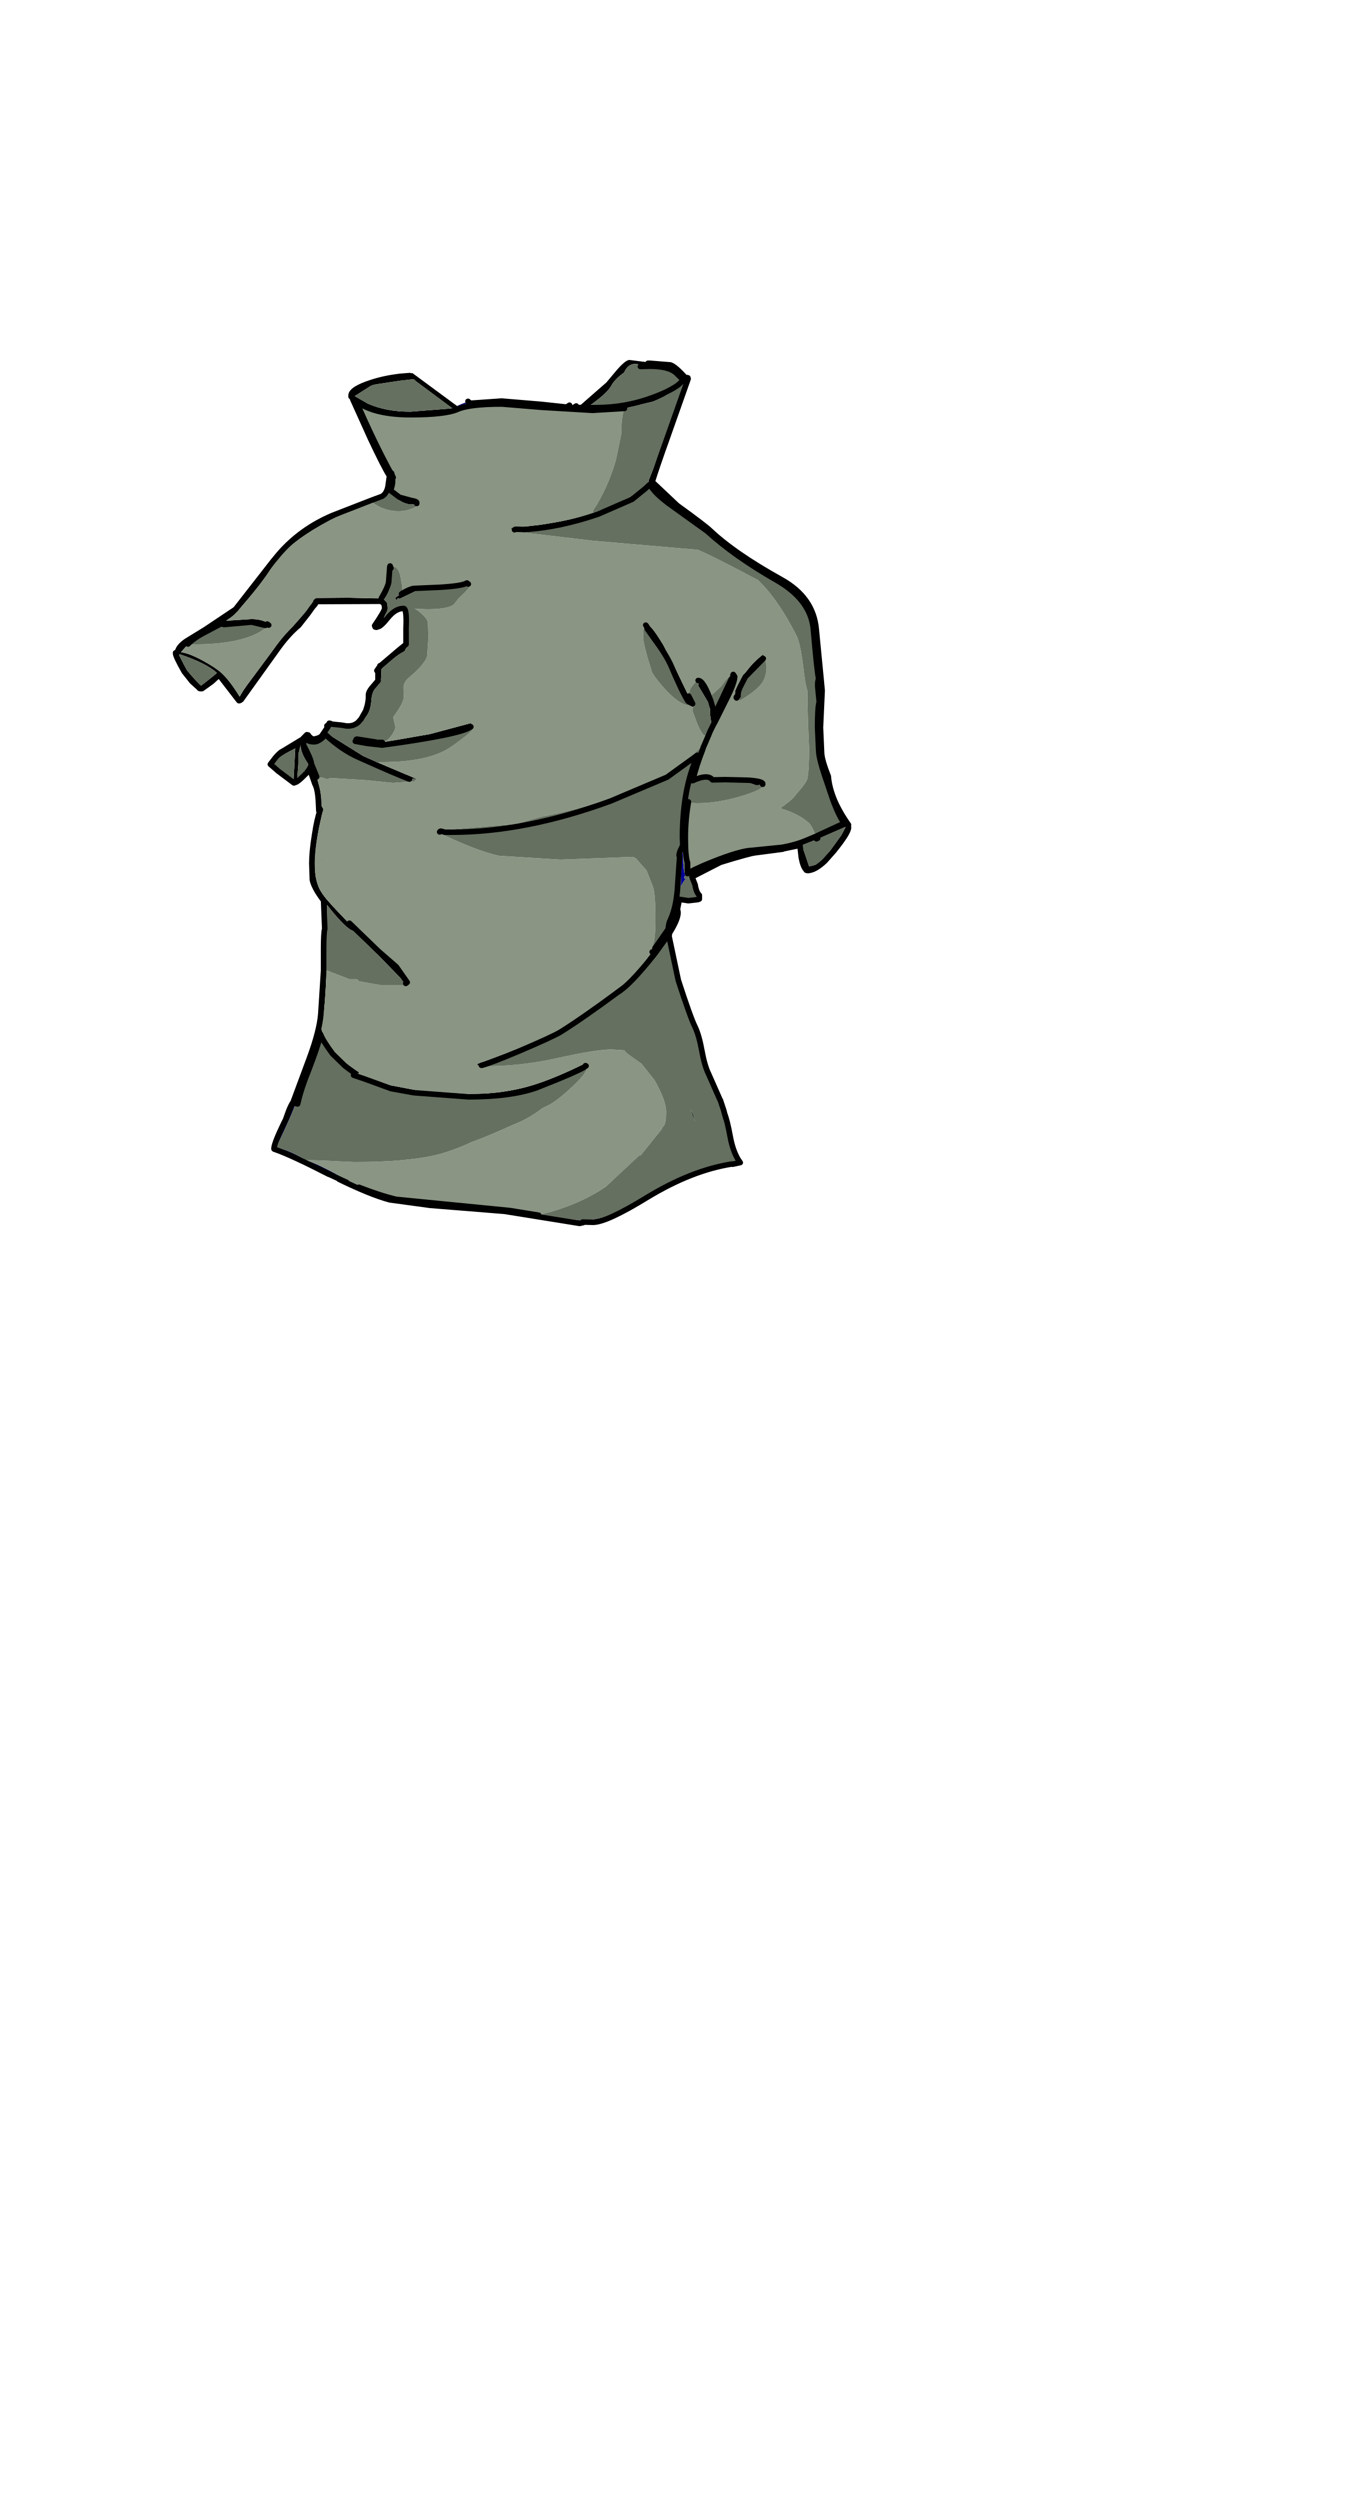 <?xml version="1.0" encoding="UTF-8"?>
<svg xmlns="http://www.w3.org/2000/svg" xmlns:xlink="http://www.w3.org/1999/xlink" width="355px" height="648px" viewBox="0 0 355 648" version="1.1">
<g id="surface1">
<path style=" stroke:none;fill-rule:evenodd;fill:rgb(0%,0%,0%);fill-opacity:1;" d="M 168.016 94.145 L 168.523 94.145 L 173.828 94.57 C 174.75 94.902 176.082 96.059 177.828 98.047 L 177.898 97.836 L 178.336 97.906 L 178.41 98.191 L 172.812 114.023 C 171.117 118.758 169.879 122.379 169.105 124.887 L 175.574 130.992 C 180.418 134.492 183.277 136.672 184.152 137.523 C 188.367 141.5 194.523 145.734 202.613 150.23 C 208.141 153.309 211.145 157.594 211.629 163.082 L 212.863 175.863 L 213.156 178.984 L 212.719 188.57 L 213.008 194.961 C 213.008 196.191 213.59 198.273 214.754 201.207 C 214.898 203.102 215.406 205.113 216.281 207.242 C 217.152 209.324 218.387 211.504 219.988 213.773 L 219.914 213.918 L 219.988 214.484 C 219.988 215.383 218.727 217.395 216.207 220.52 L 213.883 223.148 C 212.379 224.566 211.07 225.371 209.957 225.562 L 209.664 225.633 L 209.375 225.633 L 209.082 225.562 L 208.938 225.348 C 208.453 224.828 208.066 223.809 207.777 222.297 L 207.41 219.102 L 202.977 220.023 L 202.832 219.598 C 205.16 219.172 207.219 218.578 209.012 217.824 L 211.555 216.758 L 211.699 217.395 L 211.992 217.254 L 211.992 216.543 L 218.898 213.348 C 218.023 212.215 217.055 210.227 215.988 207.387 L 213.809 200.926 C 212.887 198.18 212.379 196.121 212.281 194.746 L 211.992 188.57 C 211.992 184.973 212.137 182.773 212.426 181.969 L 212.062 178.277 C 211.969 177.234 212.039 176.453 212.281 175.934 C 211.992 174.75 211.531 170.488 210.902 163.152 C 210.465 157.996 207.242 153.711 201.234 150.305 C 194.109 146.234 188.148 142.02 183.352 137.664 L 174.555 131.348 C 171.262 129.027 169.25 127.086 168.523 125.523 L 167.285 126.66 L 163.871 129.43 L 155.074 133.262 C 148.289 135.582 141.918 136.906 135.957 137.238 L 133.848 137.168 C 133.605 137.168 133.461 137.215 133.414 137.309 L 133.051 137.309 L 132.688 137.238 L 132.613 136.883 L 132.688 136.883 L 140.027 136.031 C 145.504 135.227 150.133 134.211 153.91 132.98 L 154.129 132.91 L 154.277 132.91 L 154.422 132.766 C 157.473 131.68 160.406 130.398 163.215 128.934 L 166.996 126.305 L 168.16 125.168 L 168.23 125.098 L 168.23 124.461 L 172.449 113.883 L 177.535 99.043 L 175.938 100.035 L 173.609 101.812 C 172.98 102.426 171.551 103.184 169.324 104.082 L 161.98 105.859 L 161.906 105.789 L 161.906 105.859 L 153.621 106.355 L 140.465 105.574 L 130.141 104.723 C 124.473 104.723 120.598 105.195 118.512 106.141 C 116.379 107.043 112.359 107.492 106.445 107.492 C 100.098 107.492 95.398 106.332 92.344 104.012 C 95.492 111.254 98.496 117.477 101.355 122.684 L 101.43 122.543 L 101.504 122.613 L 101.719 123.324 L 101.938 123.75 L 101.793 123.961 L 101.793 124.531 C 101.793 125.477 101.598 126.328 101.211 127.086 L 103.539 128.863 L 106.664 129.715 C 107.586 129.855 108.043 130.043 108.043 130.281 L 108.043 130.496 L 107.828 130.637 L 105.793 130.637 C 104.387 130.352 102.762 129.336 100.922 127.582 C 100.484 128.152 99.926 128.625 99.25 129.004 C 98.91 129.191 98.547 129.359 98.16 129.5 L 97.359 129.855 L 96.852 129.645 L 96.488 129.715 L 96.414 129.996 L 96.488 130.211 C 90.816 132.387 87.012 134.02 85.074 135.109 C 79.5 138.09 75.406 141.051 72.789 143.984 L 70.609 146.824 C 68.816 149.805 65.641 153.852 61.086 158.965 C 60.746 159.391 59.922 160.031 58.617 160.883 L 65.23 160.457 C 66.879 160.457 68.281 160.785 69.445 161.449 L 69.59 161.52 L 69.664 162.02 L 69.664 162.09 L 69.59 162.09 L 69.664 162.02 L 69.301 161.734 L 68.793 162.09 L 65.23 161.238 L 58.105 161.875 L 57.309 161.664 L 53.02 163.934 C 51.418 164.738 50.039 165.688 48.875 166.773 L 48.73 166.773 L 48.73 166.988 L 46.914 169.047 C 48.27 169.188 50.137 169.898 52.508 171.176 C 54.691 172.359 56.312 173.426 57.379 174.371 C 58.883 175.742 60.48 177.828 62.176 180.621 C 62.418 179.91 63.438 178.371 65.23 176.004 L 71.41 167.699 C 71.941 166.895 73.785 164.738 76.934 161.238 L 79.77 157.973 L 80.93 156.266 L 81.512 155.414 L 81.875 154.988 L 90.383 154.918 L 98.887 155.133 L 98.957 155.133 L 98.887 155.059 C 100 153.168 100.629 151.77 100.777 150.871 L 101.066 146.965 L 101.141 146.684 L 101.355 147.25 L 101.504 149.023 L 101.355 151.012 C 101.113 152.766 100.484 154.23 99.469 155.414 L 99.469 155.484 L 99.832 155.629 L 100.414 156.41 L 100.484 157.688 L 99.539 160.172 C 99.781 159.934 100.074 159.676 100.414 159.391 C 101.719 157.973 102.98 157.168 104.191 156.977 L 105.355 157.402 C 105.793 158.207 106.008 160.008 106.008 162.797 L 105.719 167.129 L 104.918 168.762 C 102.98 169.805 100.945 171.391 98.812 173.52 L 98.887 174.586 C 98.887 176.145 98.473 177.281 97.648 177.992 C 96.824 178.797 96.367 180.051 96.27 181.754 C 96.172 183.176 95.809 184.383 95.18 185.375 C 93.871 187.176 92.875 188.168 92.199 188.359 L 89.871 188.43 L 88.637 188.43 L 85.73 188.359 L 85.512 188.785 L 85.219 188.996 L 85.293 189.141 L 84.637 189.992 L 94.305 196.027 L 97.359 197.375 L 97.285 197.375 L 97.504 197.445 L 97.504 197.586 L 97.867 197.66 L 98.012 197.66 L 107.754 201.777 L 107.754 202.133 L 107.609 202.203 L 107.609 202.133 L 107.535 201.848 L 106.883 201.777 L 106.156 201.918 C 104.07 201.16 99.711 199.293 93.07 196.309 C 90.066 194.984 87.16 192.996 84.348 190.348 L 83.695 191.129 C 82.871 191.883 82.117 192.262 81.441 192.262 C 80.422 192.262 79.77 192.027 79.477 191.555 L 78.68 192.406 L 78.461 192.547 L 78.461 192.617 C 79.961 195.457 80.715 197.211 80.715 197.871 L 80.715 197.941 L 82.023 201.137 L 82.094 201.352 L 82.094 201.422 L 82.168 201.562 C 82.941 204.121 83.328 206.273 83.328 208.023 L 83.328 209.09 L 83.402 208.875 L 83.766 209.586 L 83.766 209.801 L 82.676 214.77 C 81.949 218.367 81.586 221.371 81.586 223.785 C 81.586 227.242 82.312 229.965 83.766 231.949 C 84.688 233.18 86.941 235.645 90.527 239.336 L 90.598 239.406 L 90.598 239.266 L 98.012 246.434 L 102.738 250.551 L 105.574 254.598 L 105.211 254.883 L 97.215 246.648 L 91.836 241.395 L 91.035 241.039 C 89.629 240.234 87.547 238.059 84.785 234.508 L 84.785 242.246 L 84.566 242.387 L 84.637 247.145 L 84.637 251.477 C 84.492 257.582 84.059 262.645 83.328 266.668 C 84.395 270.504 87.352 274.055 92.199 277.32 L 93.07 277.887 L 93.07 278.242 L 92.562 278.312 L 94.887 279.309 C 97.699 280.488 100.219 281.223 102.449 281.508 L 108.262 282.645 L 121.492 283.566 C 128.277 283.566 134.43 282.598 139.957 280.656 C 143.059 279.613 146.887 277.98 151.441 275.758 L 151.875 275.828 L 151.949 276.113 L 151.949 276.254 L 151.805 276.184 L 151.66 276.465 C 150.496 277.27 146.305 279.094 139.082 281.934 C 134.625 283.496 128.762 284.277 121.492 284.277 L 107.316 283.211 L 101.43 282.148 L 94.598 279.66 L 91.688 278.668 L 91.906 278.102 L 89.438 276.254 L 86.238 273.129 C 84.492 270.762 83.449 269.082 83.113 268.09 C 82.629 270.172 81.562 273.344 79.914 277.602 C 78.703 280.586 77.855 283.141 77.371 285.27 L 77.152 286.121 L 76.641 285.98 L 76.641 285.695 L 76.934 285.059 L 76.789 284.914 L 76.133 285.555 L 76.062 285.555 L 76.062 285.484 L 80.277 274.125 C 81.973 269.531 82.941 265.77 83.184 262.836 L 83.91 251.547 L 83.91 245.867 C 83.91 243.215 84.008 241.488 84.203 240.684 L 83.91 233.371 L 83.477 232.805 C 82.07 230.863 81.246 229.277 81.004 228.047 L 80.859 223.785 C 80.859 221.75 81.102 219.266 81.586 216.332 C 81.973 213.68 82.457 211.527 83.039 209.871 L 82.676 210.156 L 82.602 208.523 C 82.508 205.871 82.191 204.098 81.656 203.195 L 80.277 199.223 L 79.551 200.285 L 78.824 200.996 C 77.805 202.035 77.078 202.629 76.641 202.77 L 76.207 202.914 L 72.137 199.859 L 70.102 198.086 L 71.41 196.379 C 72.281 195.387 72.887 194.844 73.227 194.746 L 78.023 191.836 L 78.168 191.836 L 79.551 190.418 L 79.621 190.418 L 79.914 190.488 L 79.984 190.699 L 80.93 191.555 C 81.902 191.555 82.723 191.293 83.402 190.773 L 85.074 188.285 L 84.785 188.285 L 84.785 188.074 L 84.93 188.004 L 85.293 187.789 L 85.367 187.434 L 85.73 187.508 L 85.73 187.648 L 88.562 187.934 L 89.801 188.145 C 91.012 188.238 92.027 187.934 92.852 187.223 L 93.652 186.301 L 94.816 184.238 C 95.348 182.727 95.59 181.426 95.543 180.336 C 95.492 179.719 95.809 179.012 96.488 178.207 L 98.012 176.43 L 98.012 174.23 L 97.723 173.805 L 98.375 172.879 L 98.523 172.598 L 98.523 172.527 L 98.594 172.598 L 103.609 168.336 L 105.281 166.988 L 105.281 162.797 C 105.43 159.391 105.211 157.688 104.629 157.688 C 103.223 157.688 101.867 158.492 100.559 160.102 C 99.348 161.617 98.496 162.395 98.012 162.445 L 97.578 162.586 L 97.285 162.516 L 97.141 162.16 C 98.887 159.605 99.758 158.09 99.758 157.617 L 99.613 156.551 L 99.105 156.055 L 98.742 155.84 L 81.949 155.91 L 81.73 156.551 L 81.004 157.402 L 79.84 159.035 L 77.441 162.09 C 75.504 163.699 73.59 165.852 71.699 168.551 L 62.539 181.328 L 62.25 181.258 L 62.25 181.543 L 61.961 181.613 L 56.871 175.012 L 56.797 174.938 L 54.836 176.715 L 52.363 178.488 L 51.93 178.488 L 51.711 178.418 L 51.711 178.348 L 49.82 176.645 L 47.785 174.086 C 46.281 171.438 45.531 169.852 45.531 169.332 L 45.605 169.188 L 45.531 169.188 L 45.605 169.188 L 45.895 168.977 L 45.969 169.047 L 46.039 169.047 C 46.137 168.102 46.914 167.129 48.367 166.137 L 53.234 163.152 L 61.086 157.898 L 70.828 145.402 L 72.355 143.559 C 76.133 139.203 80.785 135.867 86.309 133.547 L 96.34 129.645 L 99.031 128.648 C 100 128.082 100.559 126.992 100.703 125.383 L 100.992 123.324 C 100.121 122 98.496 118.828 96.125 113.809 L 91.473 103.516 L 91.543 103.301 L 91.035 102.805 L 91.109 102.734 L 91.035 102.52 C 91.035 101.387 92.805 100.25 96.34 99.113 C 98.523 98.402 100.945 97.883 103.609 97.551 L 106.227 97.34 C 106.277 96.914 106.52 96.699 106.953 96.699 L 118.512 105.219 L 118.656 105.359 C 119.289 105.078 120.062 104.84 120.984 104.652 L 120.547 104.367 L 121.348 104.012 L 121.93 104.508 L 130.07 103.941 L 140.32 104.793 L 146.934 105.504 L 147.66 105.008 L 149.406 105.219 L 148.824 105.574 L 150.715 105.645 L 150.352 105.219 L 150.352 105.148 L 157.254 99.113 L 159.871 95.988 C 161.422 94.191 162.539 93.293 163.215 93.293 L 167.723 93.859 L 168.016 94.145 M 173.539 241.891 L 173.539 242.246 L 173.395 242.316 L 173.539 241.891 M 186.77 285.129 L 187.641 287.754 L 187.859 288.605 L 187.422 287.754 L 187.203 287.828 L 188.004 290.027 L 187.422 290.098 L 187.133 287.828 L 186.258 285.199 L 186.695 285.129 L 186.77 285.129 M 177.246 98.547 L 175.574 96.914 C 174.363 95.586 171.988 94.926 168.449 94.926 L 166.051 94.996 L 166.125 94.852 L 166.344 94.641 L 165.762 94.5 C 163.969 93.977 162.66 94.664 161.836 96.559 C 160.234 97.695 159.145 98.805 158.562 99.895 C 158.031 100.887 156.867 102.094 155.074 103.516 L 153.402 104.793 L 151.805 105.645 L 154.492 105.645 C 159.629 105.645 164.551 104.77 169.25 103.02 C 172.109 101.977 174.312 100.887 175.863 99.754 L 177.172 98.547 L 177.246 98.547 M 104.41 153.711 C 105.672 153 106.613 152.598 107.246 152.504 L 113.859 152.219 C 117.93 151.984 120.328 151.605 121.055 151.086 L 121.418 151.367 L 120.84 151.938 L 107.898 153.145 L 103.609 155.203 L 103.391 155.059 L 102.957 155.203 L 102.957 155.484 L 102.664 155.414 L 102.52 155.059 C 102.52 154.871 102.957 154.539 103.828 154.066 L 103.828 154.207 L 104.047 154.137 L 104.121 153.926 L 104.41 153.711 M 99.105 192.406 L 99.176 192.406 L 111.461 190.273 L 122.074 187.434 L 122.438 187.789 L 122.363 188.074 L 122.074 188.359 C 120.379 189.684 112.723 191.27 99.105 193.113 L 95.25 192.688 L 92.125 192.121 L 92.344 191.836 L 92.344 191.625 L 92.562 191.555 L 97.504 192.332 L 97.648 192.406 L 99.105 192.406 M 124.836 276.113 L 124.184 276.184 L 123.891 276.113 L 123.746 275.758 C 134.262 271.969 141.41 268.965 145.188 266.738 C 149.164 264.375 154.156 260.871 160.164 256.23 C 162.391 254.672 164.309 252.895 165.906 250.906 L 169.105 246.719 L 169.324 246.789 L 169.688 246.648 L 170.051 246.789 L 169.395 247.641 C 165.324 252.754 162.223 255.949 160.09 257.227 C 153.984 261.723 149.043 265.156 145.262 267.52 C 143.809 268.371 140.246 270.008 134.578 272.418 C 129.633 274.504 126.41 275.734 124.91 276.113 L 124.836 276.113 M 113.859 215.621 L 113.496 215.551 L 113.422 215.195 L 114.441 215.195 L 114.367 215.41 C 114.176 215.41 114.055 215.48 114.004 215.621 L 113.859 215.621 M 179.719 183.176 L 179.57 183.176 L 179.137 182.891 L 179.281 182.891 L 179.719 182.82 L 179.719 182.75 L 179.863 182.961 L 179.719 183.176 M 167.434 162.02 L 167.434 161.945 L 167.797 161.875 C 168.473 161.875 169.879 163.652 172.012 167.199 L 174.703 172.383 L 178.336 179.91 L 178.48 180.266 L 178.555 180.406 L 179.57 182.395 L 178.41 181.754 C 177.391 180.145 175.938 177.117 174.047 172.668 C 173.223 170.773 171.844 168.527 169.902 165.922 L 167.797 162.941 L 167.797 162.516 L 167.434 162.02 M 180.59 176.645 L 180.66 176.43 L 180.953 176.43 L 180.59 176.645 M 181.027 176.359 C 181.848 176.359 182.82 177.828 183.934 180.762 L 184.004 181.117 L 184.078 181.117 L 184.223 181.473 L 185.312 185.164 L 189.602 176.074 L 190.184 175.293 L 190.113 175.012 L 190.039 175.012 L 190.113 174.797 L 190.477 175.367 C 190.477 176.359 189.82 178.184 188.512 180.832 L 185.387 187.082 L 184.879 188.004 L 184.078 189.637 L 183.715 190.559 L 183.352 190.418 L 183.277 190.133 L 184.441 187.223 L 184.152 185.305 C 184.199 183.836 184.102 182.867 183.859 182.395 L 181.027 177.637 L 181.316 176.926 L 181.027 176.43 L 181.027 176.359 M 193.891 202.203 L 194.035 202.203 C 196.508 202.391 197.746 202.699 197.746 203.125 L 197.746 203.27 L 197.234 203.195 L 196.801 203.48 L 195.926 203.48 L 193.82 202.699 L 193.891 202.203 M 190.984 180.902 L 190.621 180.762 L 190.621 179.059 C 192.414 175.082 194.812 171.957 197.816 169.684 L 198.18 170.039 L 198.18 170.184 L 198.109 170.324 L 197.891 170.68 L 193.238 175.438 L 191.93 177.992 C 191.492 178.891 191.301 179.695 191.348 180.406 C 191.059 180.453 190.91 180.57 190.91 180.762 L 190.984 180.902 M 209.594 218.391 L 207.922 218.957 L 209.812 224.566 L 211.773 224.07 L 213.59 222.793 L 218.172 216.473 L 219.332 214.273 L 211.848 217.539 L 209.594 218.391 M 117.133 105.859 L 117.422 105.789 L 117.059 105.645 L 107.973 98.902 L 107.246 98.262 L 103.609 98.688 L 96.559 99.754 L 91.98 102.664 L 95.469 104.652 C 98.617 106.023 102.254 106.711 106.371 106.711 L 117.133 105.859 M 56.289 174.441 C 54.449 172.738 51.199 171.105 46.547 169.543 L 46.402 169.758 L 48.438 173.734 L 50.402 175.934 L 52.074 177.781 L 56.289 174.441 M 72.426 199.648 L 76.133 202.062 L 76.57 193.969 C 72.934 195.766 71.117 197.113 71.117 198.016 C 71.117 198.441 71.555 198.984 72.426 199.648 M 77.949 193.113 L 78.023 192.832 L 77.879 192.832 L 77.949 192.902 L 77.949 193.113 L 77.371 195.457 L 77.371 198.016 L 77.078 201.707 L 79.113 200 L 79.914 198.227 L 79.84 197.941 L 79.84 197.871 C 78.582 196.027 77.949 194.441 77.949 193.113 M 84.855 222.297 L 84.93 222.863 L 84.855 222.793 L 84.855 222.297 M 179.789 288.961 L 180.152 290.738 L 179.062 287.402 L 179.789 288.961 "/>
<path style=" stroke:none;fill-rule:evenodd;fill:rgb(0%,0%,40%);fill-opacity:1;" d="M 118.512 105.219 L 119.676 104.723 L 120.402 104.438 L 120.547 104.367 L 120.984 104.652 C 120.062 104.84 119.289 105.078 118.656 105.359 L 118.512 105.219 M 149.406 105.219 L 150.352 105.219 L 150.715 105.645 L 148.824 105.574 L 149.406 105.219 M 211.555 216.758 L 211.992 216.758 L 211.992 217.254 L 211.699 217.395 L 211.555 216.758 M 166.125 94.852 L 165.762 94.5 L 166.344 94.641 L 166.125 94.852 M 161.98 105.859 L 161.906 105.859 L 161.906 105.789 L 161.98 105.859 M 69.59 162.09 L 69.59 162.16 L 69.301 161.734 L 69.664 162.02 L 69.59 162.09 M 105.719 254.953 L 105.645 255.309 L 105.211 255.309 L 105.211 254.883 L 105.719 254.953 M 151.949 276.254 L 152.168 276.254 L 152.238 276.539 L 151.949 276.254 M 139.664 314.949 L 139.664 314.875 L 139.738 314.875 L 139.738 315.02 L 139.664 314.949 M 171.648 292.582 L 171.43 292.656 L 171.574 292.512 L 171.648 292.582 M 180.953 176.43 L 180.953 176.359 L 181.027 176.359 L 181.027 176.43 L 180.59 176.645 L 180.953 176.43 M 197.816 203.27 L 197.891 203.551 L 197.746 203.27 L 197.816 203.27 M 172.812 242.957 L 172.883 242.883 L 172.883 243.027 L 172.812 242.957 M 178.262 207.457 L 178.262 207.387 L 178.555 207.387 L 178.336 207.457 L 178.262 207.457 M 178.773 227.621 L 178.555 227.691 L 178.555 227.621 L 178.699 227.551 L 178.773 227.621 M 198.324 170.465 L 197.961 170.68 L 198.109 170.395 L 198.324 170.465 M 184.078 181.117 L 184.004 181.117 L 183.934 180.762 L 184.078 181.117 M 117.133 105.859 L 117.059 105.645 L 117.422 105.789 L 117.133 105.859 M 103.828 154.066 L 104.191 153.711 L 104.121 153.926 L 104.047 154.137 L 103.828 154.207 L 103.828 154.066 M 99.832 155.629 L 99.469 155.484 L 99.469 155.414 L 99.832 155.629 M 77.949 193.113 L 77.949 192.902 L 77.879 192.832 L 78.023 192.832 L 77.949 193.113 M 79.113 300.535 L 79.113 300.676 L 79.043 300.535 L 79.113 300.535 M 124.91 276.113 L 124.836 276.113 L 124.91 276.113 "/>
<path style=" stroke:none;fill-rule:evenodd;fill:rgb(0%,20%,40%);fill-opacity:1;" d="M 104.191 153.711 L 104.41 153.711 L 104.121 153.926 L 104.191 153.711 M 107.754 202.133 L 107.535 202.488 L 107.609 202.203 L 107.754 202.133 M 79.77 300.676 L 79.695 300.82 L 79.621 300.82 L 79.621 300.676 L 79.77 300.676 M 182.988 190.773 L 182.914 190.699 L 182.988 190.699 L 182.988 190.773 M 189.75 174.938 L 190.113 174.797 L 190.039 175.012 L 189.75 174.938 M 197.746 203.125 L 197.816 203.27 L 197.746 203.27 L 197.746 203.125 M 198.18 170.184 L 198.398 170.254 L 198.324 170.465 L 198.109 170.395 L 197.961 170.68 L 197.891 170.75 L 197.891 170.68 L 198.109 170.324 L 198.18 170.184 "/>
<path style=" stroke:none;fill-rule:evenodd;fill:rgb(0%,0%,60%);fill-opacity:1;" d="M 154.129 132.91 L 153.91 132.98 L 153.84 132.836 L 154.129 132.91 M 101.141 146.684 L 101.793 146.824 C 101.598 146.824 101.453 146.965 101.355 147.25 L 101.141 146.684 M 121.055 151.086 L 121.492 151.227 L 121.418 151.367 L 121.055 151.086 M 82.387 201.492 L 82.168 201.562 L 82.094 201.422 L 82.094 201.352 L 82.387 201.352 L 82.387 201.492 M 105.574 254.598 L 105.719 254.953 L 105.211 254.883 L 105.574 254.598 M 124.91 276.324 L 124.836 276.113 L 124.91 276.113 L 124.91 276.324 M 113.859 215.836 L 113.859 215.621 L 114.004 215.621 L 113.859 215.836 M 178.336 179.91 L 178.41 179.84 L 178.48 180.266 L 178.625 180.336 L 178.555 180.406 L 178.48 180.266 L 178.336 179.91 M 178.625 207.883 L 178.48 207.883 L 178.48 207.812 L 178.625 207.883 M 180.879 195.812 L 180.809 195.742 L 180.879 195.742 L 180.879 195.812 M 176.809 221.516 L 177.102 220.875 L 177.102 222.152 C 177.195 224.66 177.391 226.246 177.684 226.91 L 177.391 227.336 L 177.465 227.691 L 177.828 227.762 C 177.246 228.426 176.809 229.133 176.52 229.891 L 176.809 221.727 L 176.809 221.516 M 198.035 172.098 L 197.961 172.098 L 198.035 172.027 L 198.035 172.098 M 197.746 203.125 L 197.746 203.27 L 197.746 203.125 M 48.73 166.918 L 48.73 166.988 L 48.73 166.918 M 106.156 201.918 L 106.082 201.918 L 106.156 201.918 M 79.406 300.676 L 79.621 300.676 L 79.621 300.82 L 79.406 300.676 M 140.754 315.16 L 140.535 315.09 L 140.684 315.09 L 140.754 315.16 "/>
<path style=" stroke:none;fill-rule:evenodd;fill:rgb(0%,0%,20%);fill-opacity:1;" d="M 187.859 288.605 C 188.344 289.887 188.828 291.852 189.312 294.5 C 189.844 297.434 190.719 299.707 191.93 301.316 L 189.965 301.742 L 189.82 301.672 C 182.844 302.758 175.5 305.648 167.797 310.332 C 160.77 314.641 156.094 316.793 153.766 316.793 L 151.078 316.723 L 151.223 316.863 L 150.277 317.078 L 130.871 313.953 L 111.461 312.391 L 101.066 310.973 C 97.723 310.074 93.336 308.297 87.91 305.648 L 89.871 306.43 L 85.074 304.227 L 85.293 304.367 C 78.945 301.102 74.293 298.949 71.336 297.906 L 71.117 297.836 L 71.047 297.766 L 71.047 297.555 C 71.141 296.559 72.016 294.359 73.664 290.949 L 74.027 290.242 L 74.824 288.039 C 75.262 286.902 75.672 286.074 76.062 285.555 L 76.133 285.555 L 76.789 284.914 L 76.934 285.059 L 76.641 285.695 L 76.641 285.98 C 76.305 287.305 74.605 291.164 71.555 297.555 L 71.625 297.555 C 73.129 297.555 75.625 298.547 79.113 300.535 L 79.043 300.535 L 79.113 300.676 L 79.406 300.676 L 79.621 300.82 L 79.695 300.82 C 82.117 301.578 86.578 303.848 93.07 307.637 L 92.996 307.707 L 93.07 307.707 C 96.559 309.078 99.758 310.121 102.664 310.828 L 132.25 313.742 L 139.664 314.949 L 139.738 315.02 L 140.391 315.09 L 140.535 315.09 L 140.754 315.16 L 142.574 315.375 L 145.625 316.082 L 148.387 316.438 L 149.84 316.156 L 150.715 316.438 C 154.93 316.156 158.902 315.043 162.637 313.102 L 170.34 308.559 C 178.238 304.535 184.637 302.191 189.531 301.527 L 189.676 301.602 C 189.918 301.223 190.449 301.031 191.273 301.031 L 188.656 294.43 L 188.512 291.094 L 188.004 290.027 L 187.203 287.828 L 187.422 287.754 L 187.859 288.605 "/>
<path style=" stroke:none;fill-rule:evenodd;fill:rgb(54.118%,58.431%,51.765%);fill-opacity:1;" d="M 133.414 137.309 L 133.34 137.453 L 133.414 137.738 L 153.766 140.148 L 180.953 142.492 C 183.668 143.629 188.707 146.16 196.074 150.09 L 196.289 150.09 C 199.828 153.355 203.27 158.277 206.613 164.859 C 207.289 166.23 207.922 169.449 208.504 174.512 C 208.746 176.5 209.035 178.016 209.375 179.059 L 209.375 179.129 C 209.375 182.82 209.52 187.742 209.812 193.895 C 209.812 197.777 209.664 200.402 209.375 201.777 C 209.18 202.535 208.262 203.836 206.613 205.68 C 205.934 206.723 204.578 207.93 202.543 209.301 L 202.613 209.586 C 205.668 210.484 208.066 211.738 209.812 213.348 C 210.391 213.918 210.973 215.055 211.555 216.758 L 209.012 217.824 C 207.219 218.578 205.16 219.172 202.832 219.598 L 195.055 220.379 C 193.066 220.426 189.629 221.418 184.734 223.359 C 181.535 224.637 179.379 225.656 178.262 226.414 L 178.262 223.574 C 177.875 222.578 177.684 220.426 177.684 217.113 C 177.684 214.035 177.949 210.961 178.48 207.883 L 178.844 207.883 L 178.625 208.094 L 180.809 208.168 C 184.395 208.168 188.223 207.551 192.293 206.32 C 196.023 205.184 197.891 204.262 197.891 203.551 L 197.816 203.27 L 197.746 203.125 C 197.746 202.699 196.508 202.391 194.035 202.203 L 193.891 202.203 L 188.004 202.062 L 184.734 202.133 C 183.957 201.043 182.238 201.113 179.57 202.344 C 180.25 199.648 181.121 196.949 182.188 194.25 L 182.332 193.754 L 183.715 190.559 L 184.078 189.637 L 184.879 188.004 L 185.387 187.082 L 188.512 180.832 C 189.82 178.184 190.477 176.359 190.477 175.367 L 190.113 174.797 L 189.75 174.938 C 189.117 175.176 188.223 176.145 187.059 177.852 C 185.121 179.602 184.078 180.57 183.934 180.762 C 182.82 177.828 181.848 176.359 181.027 176.359 L 180.953 176.359 L 180.953 176.43 L 180.66 176.43 L 180.59 176.645 C 179.523 177.543 178.918 178.465 178.773 179.414 L 178.41 179.84 L 178.336 179.91 L 174.703 172.383 L 172.012 167.199 C 169.879 163.652 168.473 161.875 167.797 161.875 L 167.434 161.945 L 167.434 162.02 C 166.996 162.207 166.777 163.25 166.777 165.141 C 166.777 165.945 167.141 167.648 167.867 170.254 L 169.105 174.301 C 169.977 175.719 171.188 177.258 172.738 178.914 C 175.16 181.52 177.293 182.844 179.137 182.891 L 179.57 183.176 L 179.719 183.176 L 179.57 184.238 L 180.809 187.578 C 181.727 189.66 182.43 190.699 182.914 190.699 L 182.988 190.773 L 181.969 193.328 C 180.66 194.984 177.609 197.445 172.812 200.711 C 171.262 201.754 166.391 203.812 158.199 206.887 C 152.773 208.875 146.789 210.484 140.246 211.715 L 133.848 213.562 L 114.441 215.195 L 113.422 215.195 L 113.496 215.551 L 113.859 215.621 L 113.859 215.836 C 120.305 218.957 125.488 220.945 129.414 221.797 L 145.336 222.793 L 163.941 222.082 L 164.309 222.152 L 164.961 222.508 L 165.398 223.004 L 165.613 223.289 L 167.652 225.562 L 169.324 229.82 C 169.758 231.051 169.977 233.867 169.977 238.27 C 169.977 242.48 169.637 244.871 168.957 245.441 L 168.957 246.648 L 169.105 246.719 L 165.906 250.906 C 164.309 252.895 162.391 254.672 160.164 256.23 C 154.156 260.871 149.164 264.375 145.188 266.738 C 141.41 268.965 134.262 271.969 123.746 275.758 L 123.891 276.113 L 124.184 276.184 L 124.836 276.113 L 124.91 276.324 C 131.258 276.418 137.75 275.734 144.391 274.266 C 151.176 272.75 155.922 271.992 158.637 271.992 L 161.906 272.207 L 162.344 272.773 L 163.727 273.84 L 166.344 275.688 L 169.688 279.875 C 171.723 283.426 172.738 286.195 172.738 288.18 C 172.738 289.98 172.57 291.141 172.23 291.66 L 171.574 292.512 L 171.43 292.656 L 171.648 292.582 L 166.125 299.469 L 165.832 299.398 L 157.109 307.562 C 152.457 310.734 146.887 313.125 140.391 314.734 L 139.738 314.875 L 139.664 314.875 L 139.664 314.949 L 132.25 313.742 L 102.664 310.828 C 99.758 310.121 96.559 309.078 93.07 307.707 L 93.07 307.637 C 86.578 303.848 82.117 301.578 79.695 300.82 L 79.77 300.676 L 79.84 300.676 L 82.676 300.75 L 82.75 300.75 L 91.836 301.176 C 101.234 301.176 108.527 300.512 113.715 299.188 C 116.523 298.43 119.383 297.363 122.293 295.992 C 124.859 295.094 128.496 293.578 133.195 291.449 C 135.715 290.5 138.211 289.082 140.684 287.188 L 142.719 286.195 C 144.414 285.152 146.305 283.637 148.387 281.648 C 150.957 279.281 152.238 277.578 152.238 276.539 L 152.168 276.254 L 151.949 276.254 L 151.949 276.113 L 151.875 275.828 L 151.441 275.758 C 146.887 277.98 143.059 279.613 139.957 280.656 C 134.43 282.598 128.277 283.566 121.492 283.566 L 108.262 282.645 L 102.449 281.508 C 100.219 281.223 97.699 280.488 94.887 279.309 L 92.562 278.312 L 93.07 278.242 L 93.07 277.887 L 92.199 277.32 C 87.352 274.055 84.395 270.504 83.328 266.668 C 84.059 262.645 84.492 257.582 84.637 251.477 L 90.527 253.746 L 92.344 253.746 L 92.926 254.031 L 92.996 254.316 L 98.668 255.309 L 105.645 255.309 L 105.719 254.953 L 105.574 254.598 L 102.738 250.551 L 98.012 246.434 L 90.598 239.266 L 90.527 239.336 C 86.941 235.645 84.688 233.18 83.766 231.949 C 82.312 229.965 81.586 227.242 81.586 223.785 C 81.586 221.371 81.949 218.367 82.676 214.77 L 83.766 209.801 L 83.766 209.586 L 83.402 208.875 L 83.328 209.09 L 83.328 208.023 C 83.328 206.273 82.941 204.121 82.168 201.562 L 82.387 201.492 L 83.695 201.562 L 84.711 201.918 L 85.367 201.848 L 85.367 201.633 L 88.199 201.777 L 95.031 202.203 L 101.867 202.914 L 107.535 202.488 L 107.754 202.133 L 107.754 201.777 L 98.012 197.66 L 98.812 197.516 L 99.105 197.516 C 107.344 197.516 113.375 196.145 117.203 193.398 C 120.984 190.75 122.875 189.117 122.875 188.5 L 122.801 188.215 L 122.363 188.145 L 122.148 188.359 L 122.074 188.359 L 122.363 188.074 L 122.438 187.789 L 122.074 187.434 L 111.461 190.273 L 99.176 192.406 L 99.105 192.406 L 99.176 192.262 C 100 192.215 100.777 191.672 101.504 190.629 C 102.18 189.684 102.52 188.926 102.52 188.359 L 101.938 185.875 C 103.633 183.602 104.555 181.922 104.699 180.832 L 104.629 178.277 C 104.629 177.281 105.09 176.406 106.008 175.648 C 108.625 173.473 110.199 171.648 110.734 170.184 L 111.098 165.285 L 110.953 161.309 C 110.758 160.551 110.152 159.746 109.137 158.895 C 108.555 158.375 107.996 157.996 107.465 157.758 L 110.66 157.898 C 114.246 157.898 116.574 157.496 117.641 156.691 L 118.949 155.059 C 120.887 153.309 121.855 152.172 121.855 151.652 L 121.492 151.227 L 121.055 151.086 C 120.328 151.605 117.93 151.984 113.859 152.219 L 107.246 152.504 C 106.613 152.598 105.672 153 104.41 153.711 L 104.191 153.711 L 104.266 151.863 L 103.828 149.309 C 103.441 147.652 102.762 146.824 101.793 146.824 L 101.141 146.684 L 101.066 146.965 L 100.777 150.871 C 100.629 151.77 100 153.168 98.887 155.059 L 98.887 155.133 L 90.383 154.918 L 81.875 154.988 L 81.512 155.414 L 80.93 156.266 L 79.77 157.973 L 76.934 161.238 C 73.785 164.738 71.941 166.895 71.41 167.699 L 65.23 176.004 C 63.438 178.371 62.418 179.91 62.176 180.621 C 60.48 177.828 58.883 175.742 57.379 174.371 C 56.312 173.426 54.691 172.359 52.508 171.176 C 50.137 169.898 48.27 169.188 46.914 169.047 L 48.73 166.988 C 58.953 167.176 65.91 165.566 69.59 162.16 L 69.59 162.09 L 69.664 162.09 L 69.664 162.02 L 69.59 161.52 L 69.445 161.449 C 68.281 160.785 66.879 160.457 65.23 160.457 L 58.617 160.883 C 59.922 160.031 60.746 159.391 61.086 158.965 C 65.641 153.852 68.816 149.805 70.609 146.824 L 72.789 143.984 C 75.406 141.051 79.5 138.09 85.074 135.109 C 87.012 134.02 90.816 132.387 96.488 130.211 L 98.375 131.348 C 99.977 132.105 101.625 132.484 103.32 132.484 C 104.727 132.484 106.035 132.199 107.246 131.629 C 108.262 131.156 108.773 130.801 108.773 130.566 L 108.625 130.281 L 108.262 130.211 L 108.043 130.496 L 108.043 130.281 C 108.043 130.043 107.586 129.855 106.664 129.715 L 103.539 128.863 L 101.211 127.086 C 101.598 126.328 101.793 125.477 101.793 124.531 L 101.793 123.961 L 101.938 123.75 L 101.719 123.324 L 101.504 122.613 L 101.43 122.543 L 101.355 122.684 C 98.496 117.477 95.492 111.254 92.344 104.012 C 95.398 106.332 100.098 107.492 106.445 107.492 C 112.359 107.492 116.379 107.043 118.512 106.141 C 120.598 105.195 124.473 104.723 130.141 104.723 L 140.465 105.574 L 153.621 106.355 L 161.906 105.859 C 161.375 107.371 161.109 109.574 161.109 112.461 L 159.727 119.207 C 158.273 124.223 156.262 128.648 153.695 132.484 L 153.84 132.836 L 153.91 132.98 C 150.133 134.211 145.504 135.227 140.027 136.031 L 132.688 136.883 L 132.613 136.883 L 132.688 137.238 L 133.051 137.309 L 133.414 137.309 M 190.984 180.902 L 190.984 181.117 L 191.566 181.188 L 191.492 181.188 L 191.855 181.613 C 194.668 179.91 196.531 178.441 197.453 177.211 C 198.324 176.074 198.762 174.586 198.762 172.738 L 198.398 170.254 L 198.18 170.184 L 198.18 170.039 L 197.816 169.684 C 194.812 171.957 192.414 175.082 190.621 179.059 L 190.621 180.762 L 190.984 180.902 M 84.855 222.297 L 84.855 222.793 L 84.93 222.863 L 84.855 222.297 "/>
<path style=" stroke:none;fill-rule:evenodd;fill:rgb(39.608%,43.922%,37.647%);fill-opacity:1;" d="M 202.977 220.023 L 202.906 220.094 L 195.855 221.016 C 194.887 221.113 191.855 221.941 186.77 223.504 L 179.426 227.266 L 180.227 229.324 C 180.418 230.602 180.781 231.5 181.316 232.023 L 181.316 233.016 L 180.953 233.156 L 178.48 233.441 L 176.156 233.086 L 175.645 235.57 L 175.793 236.496 C 175.793 237.727 175.039 239.523 173.539 241.891 L 173.395 242.316 L 175.863 254.031 C 177.949 260.469 179.402 264.516 180.227 266.172 C 180.906 267.594 181.484 269.629 181.969 272.277 C 182.453 274.93 183.035 276.941 183.715 278.312 L 186.695 285.059 L 186.77 285.129 L 186.695 285.129 L 186.258 285.199 L 187.133 287.828 L 187.422 290.098 L 188.004 290.027 L 188.512 291.094 L 188.656 294.43 L 191.273 301.031 C 190.449 301.031 189.918 301.223 189.676 301.602 L 189.531 301.527 C 184.637 302.191 178.238 304.535 170.34 308.559 L 162.637 313.102 C 158.902 315.043 154.93 316.156 150.715 316.438 L 149.84 316.156 L 148.387 316.438 L 145.625 316.082 L 142.574 315.375 L 140.754 315.16 L 140.684 315.09 L 140.391 315.09 L 139.738 315.02 L 139.738 314.875 L 140.391 314.734 C 146.887 313.125 152.457 310.734 157.109 307.562 L 165.832 299.398 L 166.125 299.469 L 171.648 292.582 L 171.574 292.512 L 172.23 291.66 C 172.57 291.141 172.738 289.98 172.738 288.18 C 172.738 286.195 171.723 283.426 169.688 279.875 L 166.344 275.688 L 163.727 273.84 L 162.344 272.773 L 161.906 272.207 L 158.637 271.992 C 155.922 271.992 151.176 272.75 144.391 274.266 C 137.75 275.734 131.258 276.418 124.91 276.324 L 124.91 276.113 C 126.41 275.734 129.633 274.504 134.578 272.418 C 140.246 270.008 143.809 268.371 145.262 267.52 C 149.043 265.156 153.984 261.723 160.09 257.227 C 162.223 255.949 165.324 252.754 169.395 247.641 L 170.051 246.789 L 169.688 246.648 L 169.902 245.652 L 173.246 240.824 C 173.344 239.785 173.516 239.027 173.758 238.555 C 174.871 236.234 175.523 233.156 175.719 229.324 L 176.227 222.012 L 176.082 221.727 C 176.082 221.16 176.375 220.355 176.953 219.312 L 177.027 218.887 L 176.953 217.113 C 176.953 208.641 178.262 201.539 180.879 195.812 C 178.262 201.539 176.953 208.641 176.953 217.113 L 177.027 218.887 L 176.953 219.312 C 176.375 220.355 176.082 221.16 176.082 221.727 L 176.227 222.012 L 175.719 229.324 C 175.523 233.156 174.871 236.234 173.758 238.555 C 173.516 239.027 173.344 239.785 173.246 240.824 L 169.902 245.652 L 169.688 246.648 L 169.324 246.789 L 169.105 246.719 L 168.957 246.648 L 168.957 245.441 C 169.637 244.871 169.977 242.48 169.977 238.27 C 169.977 233.867 169.758 231.051 169.324 229.82 L 167.652 225.562 L 165.613 223.289 L 165.398 223.004 L 164.961 222.508 L 164.309 222.152 L 163.941 222.082 L 145.336 222.793 L 129.414 221.797 C 125.488 220.945 120.305 218.957 113.859 215.836 L 114.004 215.621 C 114.055 215.48 114.176 215.41 114.367 215.41 L 115.312 215.691 L 117.203 215.691 C 129.898 215.691 143.613 212.996 158.348 207.598 L 172.957 201.422 L 180.809 195.742 L 172.957 201.422 L 158.348 207.598 C 143.613 212.996 129.898 215.691 117.203 215.691 L 115.312 215.691 L 114.367 215.41 L 114.441 215.195 L 133.848 213.562 L 140.246 211.715 C 146.789 210.484 152.773 208.875 158.199 206.887 C 166.391 203.812 171.262 201.754 172.812 200.711 C 177.609 197.445 180.66 194.984 181.969 193.328 L 182.988 190.773 L 182.988 190.699 L 182.914 190.699 C 182.43 190.699 181.727 189.66 180.809 187.578 L 179.57 184.238 L 179.719 183.176 L 179.863 182.961 L 179.719 182.75 L 179.719 182.82 L 179.281 182.891 L 179.137 182.891 C 177.293 182.844 175.16 181.52 172.738 178.914 C 171.188 177.258 169.977 175.719 169.105 174.301 L 167.867 170.254 C 167.141 167.648 166.777 165.945 166.777 165.141 C 166.777 163.25 166.996 162.207 167.434 162.02 L 167.797 162.516 L 167.797 162.941 L 169.902 165.922 C 171.844 168.527 173.223 170.773 174.047 172.668 C 175.938 177.117 177.391 180.145 178.41 181.754 L 179.57 182.395 L 178.555 180.406 L 178.625 180.336 L 178.48 180.266 L 178.41 179.84 L 178.773 179.414 C 178.918 178.465 179.523 177.543 180.59 176.645 L 181.027 176.43 L 181.316 176.926 L 181.027 177.637 L 183.859 182.395 C 184.102 182.867 184.199 183.836 184.152 185.305 L 184.441 187.223 L 183.277 190.133 L 183.352 190.418 L 183.715 190.559 L 182.332 193.754 L 182.188 194.25 C 181.121 196.949 180.25 199.648 179.57 202.344 C 182.238 201.113 183.957 201.043 184.734 202.133 L 188.004 202.062 L 193.891 202.203 L 193.82 202.699 L 195.926 203.48 L 196.801 203.48 L 197.234 203.195 L 197.746 203.27 L 197.891 203.551 C 197.891 204.262 196.023 205.184 192.293 206.32 C 188.223 207.551 184.395 208.168 180.809 208.168 L 178.625 208.094 L 178.844 207.883 L 178.625 207.883 L 178.48 207.812 L 178.48 207.883 C 177.949 210.961 177.684 214.035 177.684 217.113 C 177.684 220.426 177.875 222.578 178.262 223.574 L 178.262 226.414 C 179.379 225.656 181.535 224.637 184.734 223.359 C 189.629 221.418 193.066 220.426 195.055 220.379 L 202.832 219.598 L 202.977 220.023 M 133.414 137.309 C 133.461 137.215 133.605 137.168 133.848 137.168 L 135.957 137.238 C 141.918 136.906 148.289 135.582 155.074 133.262 L 163.871 129.43 L 167.285 126.66 L 168.523 125.523 C 169.25 127.086 171.262 129.027 174.555 131.348 L 183.352 137.664 C 188.148 142.02 194.109 146.234 201.234 150.305 C 207.242 153.711 210.465 157.996 210.902 163.152 C 211.531 170.488 211.992 174.75 212.281 175.934 C 212.039 176.453 211.969 177.234 212.062 178.277 L 212.426 181.969 C 212.137 182.773 211.992 184.973 211.992 188.57 L 212.281 194.746 C 212.379 196.121 212.887 198.18 213.809 200.926 L 215.988 207.387 C 217.055 210.227 218.023 212.215 218.898 213.348 L 211.992 216.543 L 211.992 216.758 L 211.555 216.758 C 210.973 215.055 210.391 213.918 209.812 213.348 C 208.066 211.738 205.668 210.484 202.613 209.586 L 202.543 209.301 C 204.578 207.93 205.934 206.723 206.613 205.68 C 208.262 203.836 209.18 202.535 209.375 201.777 C 209.664 200.402 209.812 197.777 209.812 193.895 C 209.52 187.742 209.375 182.82 209.375 179.129 L 209.375 179.059 C 209.035 178.016 208.746 176.5 208.504 174.512 C 207.922 169.449 207.289 166.23 206.613 164.859 C 203.27 158.277 199.828 153.355 196.289 150.09 L 196.074 150.09 C 188.707 146.16 183.668 143.629 180.953 142.492 L 153.766 140.148 L 133.414 137.738 L 133.34 137.453 L 133.414 137.309 M 177.246 98.547 L 177.172 98.547 L 175.863 99.754 C 174.312 100.887 172.109 101.977 169.25 103.02 C 164.551 104.77 159.629 105.645 154.492 105.645 L 151.805 105.645 L 153.402 104.793 L 155.074 103.516 C 156.867 102.094 158.031 100.887 158.562 99.895 C 159.145 98.805 160.234 97.695 161.836 96.559 C 162.66 94.664 163.969 93.977 165.762 94.5 L 166.125 94.852 L 166.051 94.996 L 168.449 94.926 C 171.988 94.926 174.363 95.586 175.574 96.914 L 177.246 98.547 M 161.98 105.859 L 169.324 104.082 C 171.551 103.184 172.98 102.426 173.609 101.812 L 175.938 100.035 L 177.535 99.043 L 172.449 113.883 L 168.23 124.461 L 168.23 125.098 L 168.16 125.168 L 166.996 126.305 L 163.215 128.934 C 160.406 130.398 157.473 131.68 154.422 132.766 L 154.277 132.91 L 154.129 132.91 L 153.84 132.836 L 153.695 132.484 C 156.262 128.648 158.273 124.223 159.727 119.207 L 161.109 112.461 C 161.109 109.574 161.375 107.371 161.906 105.859 L 161.98 105.859 M 108.043 130.496 L 108.262 130.211 L 108.625 130.281 L 108.773 130.566 C 108.773 130.801 108.262 131.156 107.246 131.629 C 106.035 132.199 104.727 132.484 103.32 132.484 C 101.625 132.484 99.977 132.105 98.375 131.348 L 96.488 130.211 L 96.414 129.996 L 96.488 129.715 L 96.852 129.645 L 97.359 129.855 L 98.16 129.5 C 98.547 129.359 98.91 129.191 99.25 129.004 C 99.926 128.625 100.484 128.152 100.922 127.582 C 102.762 129.336 104.387 130.352 105.793 130.637 L 107.828 130.637 L 108.043 130.496 M 69.59 162.16 C 65.91 165.566 58.953 167.176 48.73 166.988 L 48.73 166.773 L 48.875 166.773 C 50.039 165.688 51.418 164.738 53.02 163.934 L 57.309 161.664 L 58.105 161.875 L 65.23 161.238 L 68.793 162.09 L 69.301 161.734 L 69.59 162.16 M 101.793 146.824 C 102.762 146.824 103.441 147.652 103.828 149.309 L 104.266 151.863 L 104.191 153.711 L 103.828 154.066 C 102.957 154.539 102.52 154.871 102.52 155.059 L 102.664 155.414 L 102.957 155.484 L 102.957 155.203 L 103.391 155.059 L 103.609 155.203 L 107.898 153.145 L 120.84 151.938 L 121.418 151.367 L 121.492 151.227 L 121.855 151.652 C 121.855 152.172 120.887 153.309 118.949 155.059 L 117.641 156.691 C 116.574 157.496 114.246 157.898 110.66 157.898 L 107.465 157.758 C 107.996 157.996 108.555 158.375 109.137 158.895 C 110.152 159.746 110.758 160.551 110.953 161.309 L 111.098 165.285 L 110.734 170.184 C 110.199 171.648 108.625 173.473 106.008 175.648 C 105.09 176.406 104.629 177.281 104.629 178.277 L 104.699 180.832 C 104.555 181.922 103.633 183.602 101.938 185.875 L 102.52 188.359 C 102.52 188.926 102.18 189.684 101.504 190.629 C 100.777 191.672 100 192.215 99.176 192.262 L 99.105 192.406 L 97.648 192.406 L 97.504 192.332 L 92.562 191.555 L 92.344 191.625 L 92.344 191.836 L 92.125 192.121 L 95.25 192.688 L 99.105 193.113 C 112.723 191.27 120.379 189.684 122.074 188.359 L 122.148 188.359 L 122.363 188.145 L 122.801 188.215 L 122.875 188.5 C 122.875 189.117 120.984 190.75 117.203 193.398 C 113.375 196.145 107.344 197.516 99.105 197.516 L 98.812 197.516 L 98.012 197.66 L 97.867 197.66 L 97.504 197.586 L 97.504 197.445 L 97.285 197.375 L 97.359 197.375 L 94.305 196.027 L 84.637 189.992 L 85.293 189.141 L 85.219 188.996 L 85.512 188.785 L 85.73 188.359 L 88.637 188.43 L 89.871 188.43 L 92.199 188.359 C 92.875 188.168 93.871 187.176 95.18 185.375 C 95.809 184.383 96.172 183.176 96.27 181.754 C 96.367 180.051 96.824 178.797 97.648 177.992 C 98.473 177.281 98.887 176.145 98.887 174.586 L 98.812 173.52 C 100.945 171.391 102.98 169.805 104.918 168.762 L 105.719 167.129 L 106.008 162.797 C 106.008 160.008 105.793 158.207 105.355 157.402 L 104.191 156.977 C 102.98 157.168 101.719 157.973 100.414 159.391 C 100.074 159.676 99.781 159.934 99.539 160.172 L 100.484 157.688 L 100.414 156.41 L 99.832 155.629 L 99.469 155.414 C 100.484 154.23 101.113 152.766 101.355 151.012 L 101.504 149.023 L 101.355 147.25 C 101.453 146.965 101.598 146.824 101.793 146.824 M 107.535 202.488 L 101.867 202.914 L 95.031 202.203 L 88.199 201.777 L 85.367 201.633 L 85.367 201.848 L 84.711 201.918 L 83.695 201.562 L 82.387 201.492 L 82.387 201.352 L 82.094 201.352 L 82.023 201.137 L 80.715 197.941 L 80.715 197.871 C 80.715 197.211 79.961 195.457 78.461 192.617 L 78.461 192.547 L 78.68 192.406 L 79.477 191.555 C 79.77 192.027 80.422 192.262 81.441 192.262 C 82.117 192.262 82.871 191.883 83.695 191.129 L 84.348 190.348 C 87.16 192.996 90.066 194.984 93.07 196.309 C 99.711 199.293 104.07 201.16 106.156 201.918 L 106.883 201.777 L 107.535 201.848 L 107.609 202.133 L 107.609 202.203 L 107.535 202.488 M 105.211 255.309 L 98.668 255.309 L 92.996 254.316 L 92.926 254.031 L 92.344 253.746 L 90.527 253.746 L 84.637 251.477 L 84.637 247.145 L 84.566 242.387 L 84.785 242.246 L 84.785 234.508 C 87.547 238.059 89.629 240.234 91.035 241.039 L 91.836 241.395 L 97.215 246.648 L 105.211 254.883 L 105.211 255.309 M 152.238 276.539 C 152.238 277.578 150.957 279.281 148.387 281.648 C 146.305 283.637 144.414 285.152 142.719 286.195 L 140.684 287.188 C 138.211 289.082 135.715 290.5 133.195 291.449 C 128.496 293.578 124.859 295.094 122.293 295.992 C 119.383 297.363 116.523 298.43 113.715 299.188 C 108.527 300.512 101.234 301.176 91.836 301.176 L 82.75 300.75 L 82.676 300.75 L 79.84 300.676 L 79.113 300.676 L 79.113 300.535 C 75.625 298.547 73.129 297.555 71.625 297.555 L 71.555 297.555 C 74.605 291.164 76.305 287.305 76.641 285.98 L 77.152 286.121 L 77.371 285.27 C 77.855 283.141 78.703 280.586 79.914 277.602 C 81.562 273.344 82.629 270.172 83.113 268.09 C 83.449 269.082 84.492 270.762 86.238 273.129 L 89.438 276.254 L 91.906 278.102 L 91.688 278.668 L 94.598 279.66 L 101.43 282.148 L 107.316 283.211 L 121.492 284.277 C 128.762 284.277 134.625 283.496 139.082 281.934 C 146.305 279.094 150.496 277.27 151.66 276.465 L 151.805 276.184 L 151.949 276.254 L 152.238 276.539 M 183.934 180.762 C 184.078 180.57 185.121 179.602 187.059 177.852 C 188.223 176.145 189.117 175.176 189.75 174.938 L 190.039 175.012 L 190.113 175.012 L 190.184 175.293 L 189.602 176.074 L 185.312 185.164 L 184.223 181.473 L 183.934 180.762 M 180.879 195.742 L 180.809 195.742 L 180.879 195.812 L 181.027 195.602 L 180.879 195.742 M 172.812 242.957 L 170.051 246.789 L 172.812 242.957 L 172.883 243.027 L 172.883 242.883 L 172.812 242.957 M 172.883 243.027 L 172.812 243.238 L 172.883 243.312 L 172.883 243.027 M 178.262 207.457 L 178.336 207.457 L 178.555 207.387 L 178.262 207.387 L 178.262 207.457 M 176.809 221.516 L 176.809 221.727 L 176.52 229.891 C 176.809 229.133 177.246 228.426 177.828 227.762 L 177.465 227.691 L 177.391 227.336 L 177.684 226.91 C 177.391 226.246 177.195 224.66 177.102 222.152 L 177.102 220.875 L 176.809 221.516 M 178.773 227.621 L 178.699 227.551 L 178.555 227.621 L 178.555 227.691 L 178.773 227.621 M 198.398 170.254 L 198.762 172.738 C 198.762 174.586 198.324 176.074 197.453 177.211 C 196.531 178.441 194.668 179.91 191.855 181.613 L 191.492 181.188 L 191.566 181.188 L 190.984 181.117 L 190.984 180.902 L 190.91 180.762 C 190.91 180.57 191.059 180.453 191.348 180.406 C 191.301 179.695 191.492 178.891 191.93 177.992 L 193.238 175.438 L 197.891 170.68 L 197.891 170.75 L 197.961 170.68 L 198.324 170.465 L 198.398 170.254 M 198.035 172.098 L 198.035 172.027 L 197.961 172.098 L 198.035 172.098 M 209.594 218.391 L 211.848 217.539 L 219.332 214.273 L 218.172 216.473 L 213.59 222.793 L 211.773 224.07 L 209.812 224.566 L 207.922 218.957 L 209.594 218.391 M 117.059 105.645 L 117.133 105.859 L 106.371 106.711 C 102.254 106.711 98.617 106.023 95.469 104.652 L 91.98 102.664 L 96.559 99.754 L 103.609 98.688 L 107.246 98.262 L 107.973 98.902 L 117.059 105.645 M 56.289 174.441 L 52.074 177.781 L 50.402 175.934 L 48.438 173.734 L 46.402 169.758 L 46.547 169.543 C 51.199 171.105 54.449 172.738 56.289 174.441 M 72.426 199.648 C 71.555 198.984 71.117 198.441 71.117 198.016 C 71.117 197.113 72.934 195.766 76.57 193.969 L 76.133 202.062 L 72.426 199.648 M 77.371 198.016 L 77.371 195.457 L 77.949 193.113 C 77.949 194.441 78.582 196.027 79.84 197.871 L 79.84 197.941 L 79.914 198.227 L 79.113 200 L 77.078 201.707 L 77.371 198.016 M 106.156 201.918 L 106.082 201.918 L 106.156 201.918 M 179.789 288.961 L 179.062 287.402 L 180.152 290.738 L 179.789 288.961 "/>
<path style="fill:none;stroke-width:1;stroke-linecap:round;stroke-linejoin:round;stroke:rgb(0%,0%,0%);stroke-opacity:1;stroke-miterlimit:4;" d="M 110.901 -0.149 L 111.25 -0.149 L 114.899 0.151 C 115.533 0.384 116.45 1.199 117.651 2.599 L 117.699 2.45 L 118 2.5 L 118.051 2.701 L 114.201 13.85 C 113.035 17.184 112.183 19.735 111.651 21.501 L 116.1 25.8 C 119.432 28.265 121.399 29.8 122.001 30.4 C 124.9 33.201 129.135 36.183 134.699 39.349 C 138.501 41.517 140.567 44.534 140.901 48.4 L 141.75 57.401 L 141.951 59.599 L 141.65 66.349 L 141.849 70.85 C 141.849 71.717 142.249 73.183 143.05 75.249 C 143.15 76.583 143.499 78 144.101 79.499 C 144.7 80.965 145.549 82.5 146.651 84.099 L 146.6 84.2 L 146.651 84.599 C 146.651 85.232 145.783 86.649 144.05 88.85 L 142.451 90.701 C 141.417 91.7 140.516 92.266 139.751 92.401 L 139.549 92.451 L 139.35 92.451 L 139.149 92.401 L 139.049 92.25 C 138.716 91.884 138.45 91.166 138.251 90.101 L 137.999 87.851 L 134.949 88.5 L 134.901 88.55 L 130.051 89.199 C 129.384 89.268 127.299 89.851 123.801 90.951 L 118.75 93.6 L 119.3 95.05 C 119.432 95.95 119.682 96.582 120.05 96.951 L 120.05 97.65 L 119.8 97.749 L 118.099 97.95 L 116.501 97.699 L 116.149 99.449 L 116.251 100.101 C 116.251 100.967 115.732 102.233 114.7 103.9 L 114.7 104.15 L 114.601 104.2 L 116.299 112.45 C 117.734 116.984 118.734 119.834 119.3 121 C 119.768 122.001 120.166 123.434 120.499 125.3 C 120.832 127.168 121.232 128.584 121.7 129.55 L 123.75 134.301 L 123.801 134.35 L 124.4 136.199 L 124.551 136.799 C 124.884 137.701 125.217 139.085 125.55 140.95 C 125.916 143.016 126.518 144.617 127.35 145.75 L 125.999 146.05 L 125.9 146.001 C 121.101 146.765 116.049 148.801 110.751 152.099 C 105.917 155.134 102.701 156.649 101.099 156.649 L 99.251 156.6 L 99.35 156.699 L 98.7 156.85 L 85.351 154.65 L 72 153.549 L 64.85 152.551 C 62.55 151.918 59.533 150.666 55.8 148.801 L 57.149 149.351 L 53.85 147.8 L 54 147.899 C 49.634 145.599 46.434 144.083 44.4 143.349 L 44.249 143.299 L 44.201 143.25 L 44.201 143.101 C 44.266 142.4 44.867 140.851 46.001 138.449 L 46.251 137.951 L 46.799 136.4 C 47.1 135.599 47.382 135.016 47.651 134.65 L 47.651 134.601 L 50.55 126.601 C 51.716 123.366 52.383 120.717 52.549 118.651 L 53.049 110.7 L 53.049 106.7 C 53.049 104.833 53.116 103.617 53.251 103.05 L 53.049 97.9 L 52.751 97.501 C 51.784 96.134 51.217 95.017 51.05 94.151 L 50.951 91.149 C 50.951 89.716 51.117 87.966 51.45 85.901 C 51.716 84.033 52.05 82.517 52.45 81.35 L 52.2 81.551 L 52.149 80.401 C 52.084 78.533 51.867 77.285 51.499 76.649 L 50.55 73.851 L 50.05 74.6 L 49.551 75.1 C 48.849 75.832 48.35 76.25 48.049 76.349 L 47.75 76.451 L 44.951 74.3 L 43.551 73.051 L 44.451 71.849 C 45.05 71.15 45.467 70.768 45.7 70.699 L 49 68.649 L 49.099 68.649 L 50.05 67.651 L 50.099 67.651 L 50.3 67.7 L 50.349 67.849 L 50.999 68.451 C 51.668 68.451 52.232 68.267 52.7 67.901 L 53.85 66.149 L 53.651 66.149 L 53.651 66 L 53.75 65.951 L 54 65.799 L 54.051 65.549 L 54.301 65.601 L 54.301 65.7 L 56.249 65.901 L 57.101 66.05 C 57.934 66.116 58.633 65.901 59.199 65.4 L 59.75 64.751 L 60.551 63.299 C 60.916 62.234 61.083 61.318 61.051 60.55 C 61.016 60.116 61.233 59.618 61.701 59.051 L 62.749 57.8 L 62.749 56.251 L 62.55 55.951 L 62.999 55.299 L 63.101 55.101 L 63.101 55.051 L 63.149 55.101 L 66.599 52.1 L 67.749 51.15 L 67.749 48.199 C 67.851 45.8 67.701 44.6 67.301 44.6 C 66.333 44.6 65.401 45.167 64.501 46.301 C 63.668 47.368 63.082 47.915 62.749 47.951 L 62.451 48.05 L 62.249 48.001 L 62.15 47.75 C 63.351 45.951 63.95 44.884 63.95 44.551 L 63.85 43.8 L 63.501 43.451 L 63.251 43.299 L 51.7 43.349 L 51.55 43.8 L 51.05 44.4 L 50.249 45.55 L 48.6 47.701 C 47.267 48.834 45.95 50.35 44.65 52.251 L 38.349 61.249 L 38.15 61.2 L 38.15 61.401 L 37.951 61.45 L 34.45 56.801 L 34.399 56.749 L 33.05 58 L 31.35 59.249 L 31.051 59.249 L 30.901 59.2 L 30.901 59.15 L 29.6 57.951 L 28.2 56.149 C 27.166 54.284 26.65 53.167 26.65 52.801 L 26.701 52.699 L 26.65 52.699 L 26.701 52.699 L 26.9 52.551 L 26.951 52.6 L 26.999 52.6 C 27.067 51.934 27.601 51.25 28.601 50.551 L 31.949 48.449 L 37.349 44.749 L 44.051 35.949 L 45.101 34.65 C 47.699 31.583 50.9 29.234 54.699 27.6 L 61.599 24.851 L 63.45 24.15 C 64.117 23.751 64.501 22.983 64.6 21.85 L 64.799 20.4 C 64.2 19.468 63.082 17.234 61.451 13.699 L 58.251 6.45 L 58.299 6.299 L 57.95 5.95 L 58.001 5.9 L 57.95 5.749 C 57.95 4.951 59.167 4.15 61.599 3.35 C 63.101 2.849 64.767 2.483 66.599 2.25 L 68.399 2.101 M 78.801 6.8 L 79.201 7.149 L 84.8 6.75 L 91.851 7.35 L 96.4 7.85 L 96.9 7.501 M 141.15 86.2 L 141.15 86.049 L 145.901 83.799 C 145.299 83.001 144.633 81.601 143.899 79.601 L 142.4 75.051 C 141.766 73.117 141.417 71.667 141.349 70.699 L 141.15 66.349 C 141.15 63.816 141.25 62.267 141.449 61.7 L 141.199 59.101 C 141.134 58.366 141.183 57.816 141.349 57.45 C 141.15 56.617 140.833 53.615 140.401 48.449 C 140.1 44.818 137.883 41.8 133.751 39.401 C 128.85 36.535 124.75 33.566 121.45 30.499 L 115.399 26.051 C 113.134 24.417 111.75 23.049 111.25 21.949 L 110.399 22.75 L 108.05 24.7 L 101.999 27.399 C 97.332 29.033 92.95 29.965 88.85 30.199 L 87.399 30.15 C 87.232 30.15 87.133 30.183 87.1 30.249 M 141.15 86.2 L 141.15 86.55 L 140.949 86.649 L 140.85 86.2 L 139.1 86.951 C 137.867 87.482 136.451 87.9 134.85 88.2 M 117.25 2.951 L 116.1 1.801 C 115.267 0.866 113.634 0.401 111.199 0.401 L 109.55 0.45 M 99.75 7.95 L 101.599 7.95 C 105.132 7.95 108.518 7.333 111.75 6.101 C 113.717 5.366 115.232 4.599 116.299 3.801 L 117.199 2.951 M 99.001 7.95 L 97.7 7.9 L 98.101 7.65 M 106.699 8.101 L 101 8.45 L 91.95 7.9 L 84.849 7.3 C 80.95 7.3 78.285 7.633 76.85 8.299 C 75.383 8.934 72.618 9.251 68.55 9.251 C 64.184 9.251 60.951 8.434 58.85 6.8 C 61.016 11.9 63.082 16.282 65.049 19.949 L 65.1 19.85 L 65.151 19.9 L 65.299 20.4 L 65.449 20.7 L 65.35 20.849 L 65.35 21.25 C 65.35 21.916 65.215 22.516 64.949 23.049 L 66.551 24.301 L 68.7 24.901 C 69.335 25 69.649 25.132 69.649 25.3 L 69.649 25.451 M 63.351 42.749 C 64.117 41.418 64.549 40.433 64.651 39.8 L 64.85 37.049 L 64.901 36.851 M 67.15 41.8 C 68.018 41.299 68.665 41.016 69.101 40.95 L 73.65 40.749 C 76.449 40.584 78.099 40.317 78.599 39.951 M 57.649 102.051 L 62.749 107.099 L 66 109.999 L 67.951 112.849 M 59.35 150.251 C 61.749 151.216 63.95 151.951 65.949 152.449 L 86.3 154.501 L 91.399 155.351 M 119.851 57.75 C 120.416 57.75 121.085 58.784 121.85 60.85 L 121.899 61.101 L 121.95 61.101 L 122.049 61.351 L 122.799 63.951 L 125.749 57.549 L 126.149 56.999 L 126.101 56.801 L 126.05 56.801 L 126.101 56.65 L 126.351 57.051 C 126.351 57.75 125.9 59.035 124.999 60.9 L 122.85 65.301 L 122.501 65.951 L 121.95 67.1 L 121.7 67.75 L 120.749 70 L 120.649 70.349 C 119.916 72.25 119.317 74.151 118.849 76.049 C 120.684 75.183 121.866 75.133 122.401 75.901 L 124.65 75.851 L 128.699 75.95 L 128.799 75.95 C 130.5 76.082 131.351 76.3 131.351 76.6 L 131.351 76.701 M 118.099 79.95 C 117.734 82.118 117.551 84.283 117.551 86.451 C 117.551 88.784 117.683 90.299 117.949 91.001 L 117.949 93.001 C 118.717 92.467 120.201 91.749 122.401 90.849 C 125.768 89.482 128.132 88.784 129.5 88.75 L 134.85 88.2 M 110.501 47.651 L 110.751 48.001 L 110.751 48.3 L 112.199 50.399 C 113.534 52.234 114.483 53.816 115.05 55.15 C 116.35 58.284 117.35 60.416 118.051 61.549 L 118.849 62 L 118.15 60.6 M 119.749 71.45 C 117.949 75.483 117.049 80.484 117.049 86.451 L 117.1 87.7 L 117.049 87.999 C 116.651 88.734 116.45 89.301 116.45 89.7 L 116.549 89.9 L 116.2 95.05 C 116.065 97.749 115.617 99.917 114.851 101.551 C 114.684 101.884 114.566 102.417 114.499 103.149 L 112.199 106.549 L 112.051 107.251 M 112.301 107.35 L 114.201 104.651 L 114.249 104.599 L 114.249 104.701 M 118.099 79.901 L 118.099 79.95 M 119.701 71.4 L 114.3 75.4 L 104.251 79.749 C 94.116 83.551 84.682 85.449 75.95 85.449 L 74.649 85.449 L 73.999 85.251 C 73.867 85.251 73.784 85.301 73.749 85.4 M 131.451 53.75 L 128.251 57.101 L 127.35 58.9 C 127.05 59.533 126.918 60.099 126.95 60.6 C 126.751 60.633 126.649 60.716 126.649 60.85 L 126.7 60.949 M 43 47.45 L 42.651 47.701 L 40.2 47.101 L 35.299 47.549 L 34.751 47.401 L 31.801 48.999 C 30.699 49.566 29.751 50.234 28.95 50.999 L 28.851 50.999 L 28.851 51.101 M 43.25 47.651 L 43 47.45 M 78.849 40.149 L 78.599 39.951 M 66.951 41.951 L 67.15 41.8 M 65.049 37.25 L 64.901 36.851 M 63.501 69.051 L 62.499 69.051 L 62.4 68.999 L 59.001 68.451 L 58.85 68.501 L 58.85 68.649 L 58.7 68.85 L 60.849 69.249 L 63.501 69.549 C 72.868 68.25 78.134 67.134 79.3 66.201 M 68.351 75.749 C 66.916 75.216 63.918 73.901 59.35 71.799 C 57.284 70.867 55.285 69.466 53.35 67.601 L 52.901 68.151 C 52.334 68.682 51.816 68.949 51.351 68.949 C 50.65 68.949 50.201 68.784 49.999 68.451 L 49.451 69.051 L 49.301 69.15 L 49.301 69.199 C 50.333 71.199 50.851 72.435 50.851 72.9 L 50.851 72.949 L 51.751 75.199 L 51.8 75.351 M 67.701 113.05 L 67.951 112.849 M 99.85 128.1 L 99.75 128.051 L 99.651 128.249 C 98.85 128.815 95.967 130.1 90.999 132.1 C 87.933 133.2 83.9 133.751 78.9 133.751 L 69.149 133 L 65.1 132.251 L 60.4 130.499 L 58.399 129.8 L 58.549 129.401 L 56.851 128.1 L 54.65 125.899 C 53.449 124.232 52.732 123.049 52.501 122.351 C 52.168 123.817 51.434 126.051 50.3 129.049 C 49.467 131.151 48.884 132.95 48.551 134.449 L 48.401 135.049 L 48.049 134.95 M 112.301 107.35 L 111.85 107.949 C 109.05 111.55 106.916 113.801 105.449 114.7 C 101.25 117.867 97.851 120.285 95.25 121.949 C 94.25 122.549 91.8 123.701 87.901 125.399 C 84.499 126.868 82.283 127.734 81.251 128.001 L 81.2 128.001 M 111.651 107.3 L 111.801 107.35 L 112.051 107.251 " transform="matrix(1.454,0,0,1.42,6.787,94.357)"/>
</g>
</svg>

